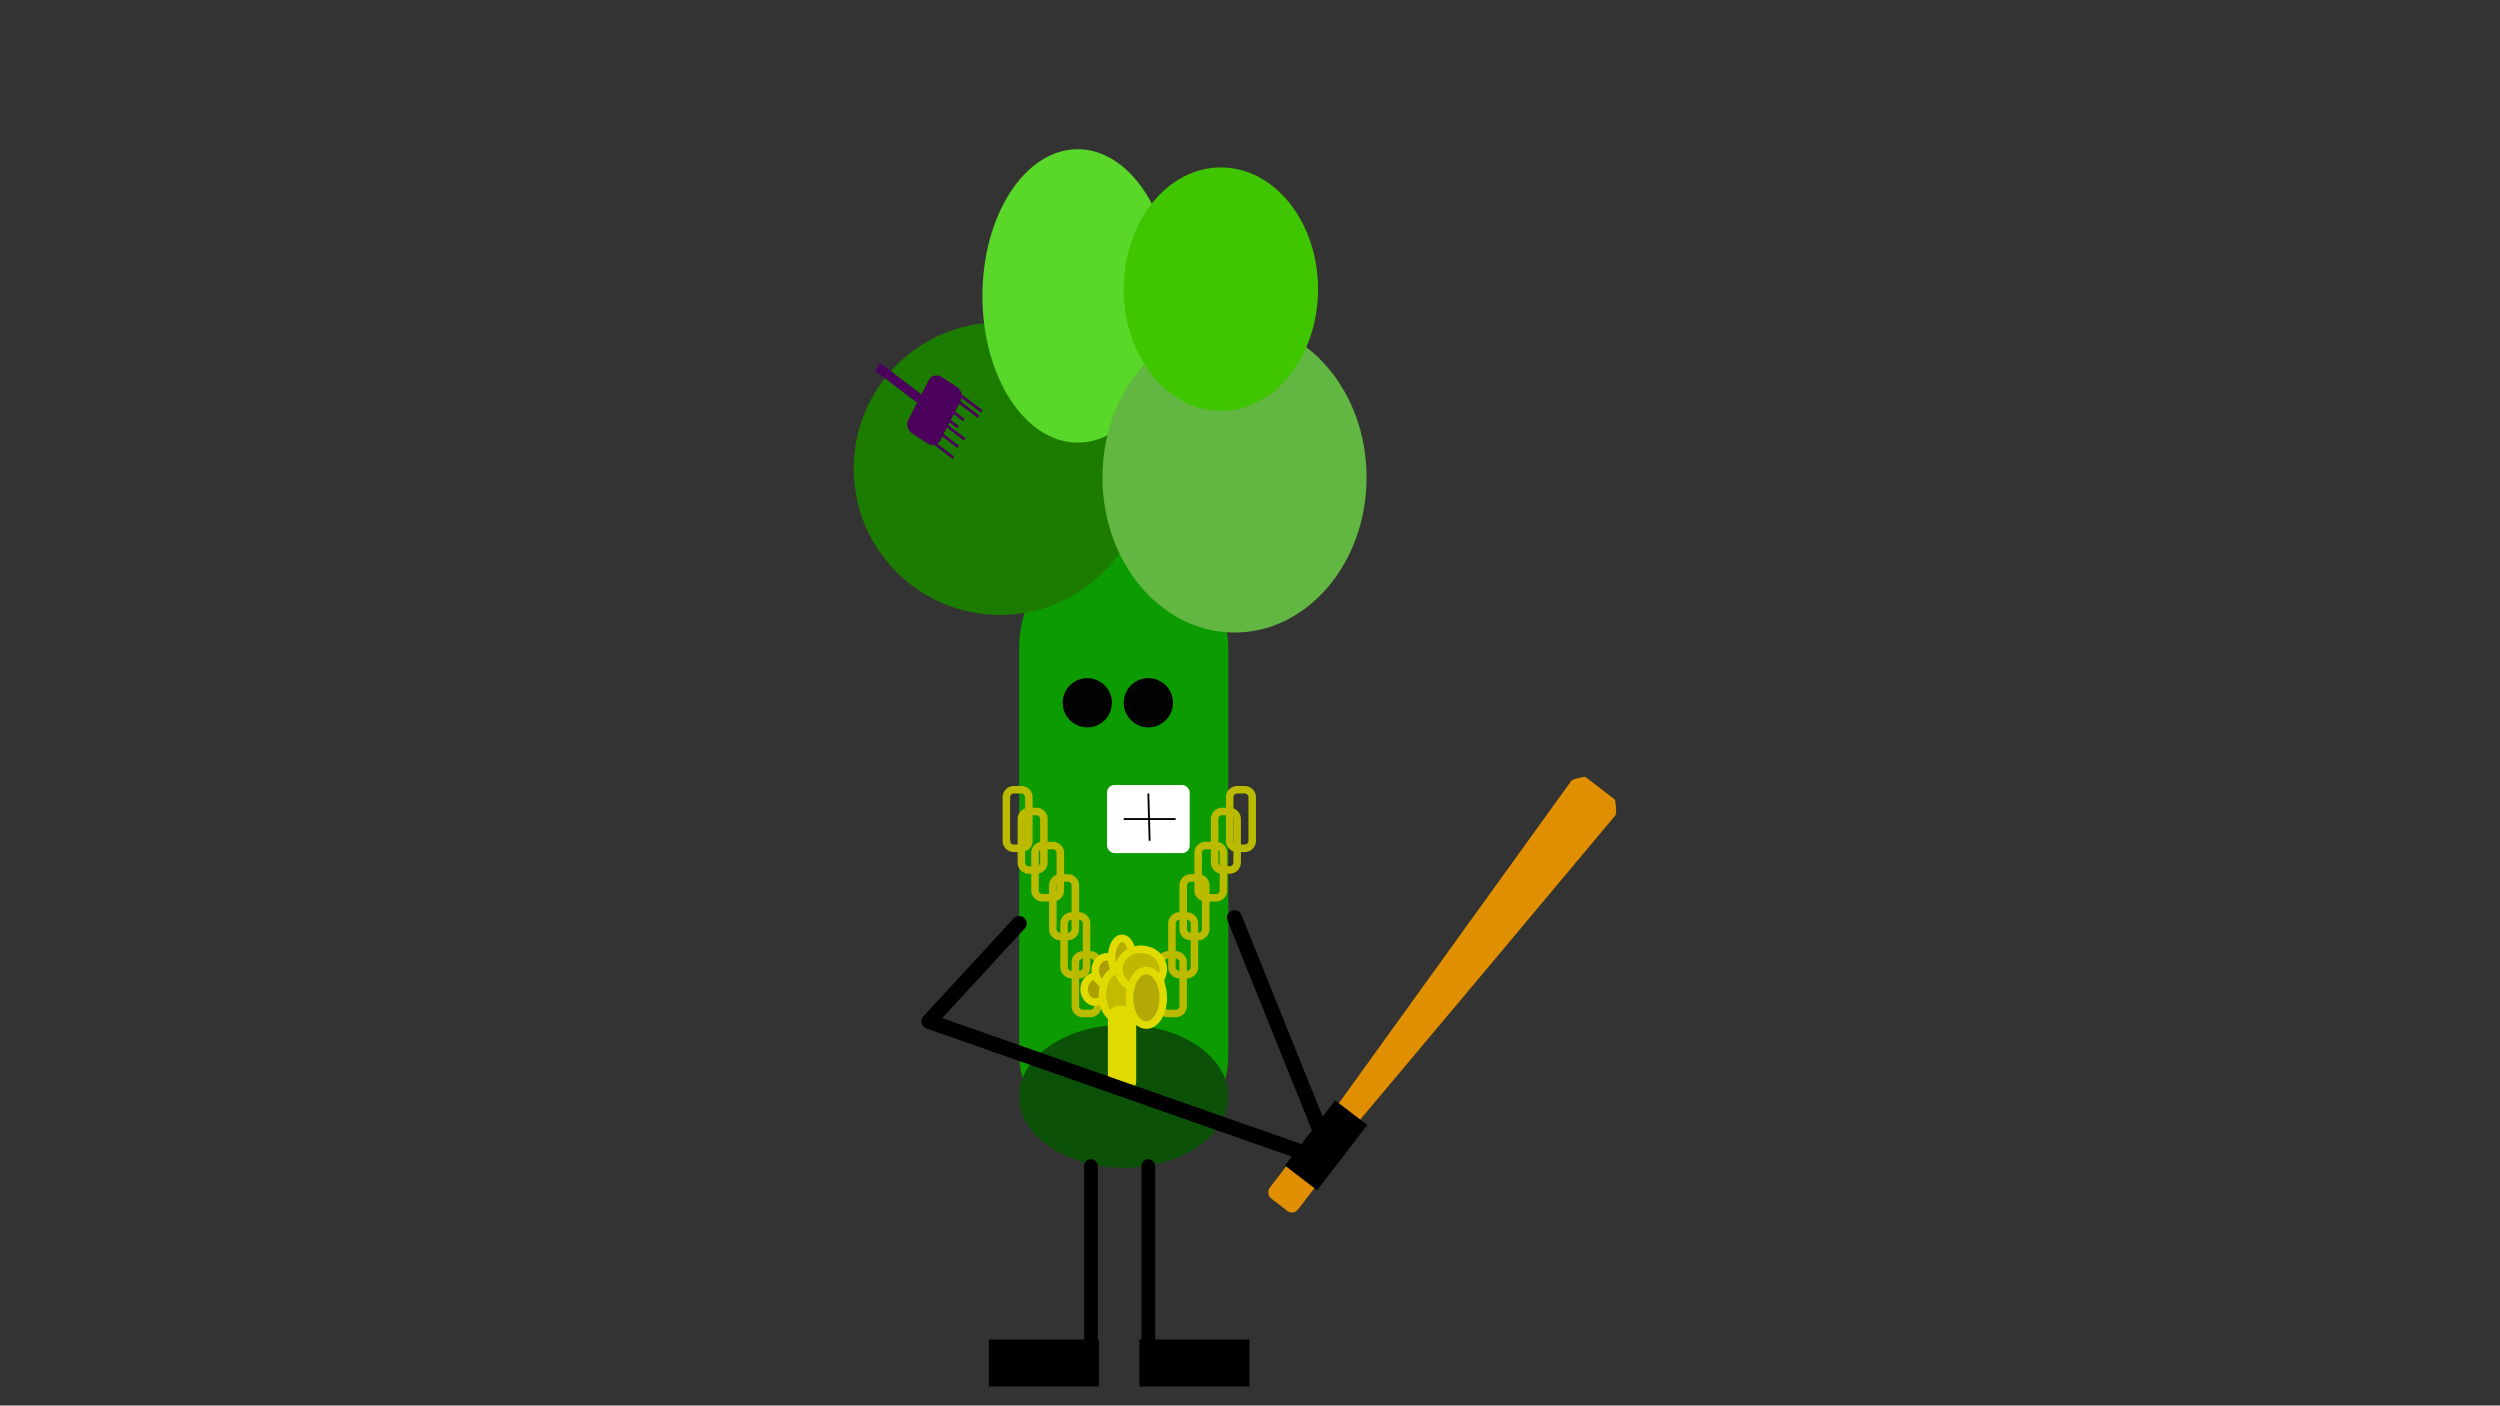 <svg id="Layer_1" data-name="Layer 1" xmlns="http://www.w3.org/2000/svg" width="1334" height="750" viewBox="0 0 1334 750"><rect x="0" y="0" width="1334" height="750" fill="#333333" stroke="none"/><defs><style>.cls-1{fill:#e08f00;}.cls-2{fill:#0c9b00;}.cls-3{fill:#0b5107;}.cls-4{fill:#020202;}.cls-5{fill:#fff;}.cls-6{fill:#baba00;}.cls-7{fill:#aaa100;}.cls-8{fill:#e0da00;}.cls-9{fill:#aa9e07;}.cls-10{fill:#b5ac00;}.cls-11{fill:#c4ba00;}.cls-12{fill:#c1b700;}.cls-13{fill:#b2a906;}.cls-14{fill:#1b7c00;}.cls-15{fill:#59d82a;}.cls-16{fill:#61b741;}.cls-17{fill:#3fc600;}.cls-18{fill:#4b005b;}</style></defs><title>brocolli forside</title><rect class="cls-1" x="680.21" y="621.82" width="19.02" height="23.42" rx="4" transform="translate(529.82 -289.24) rotate(37.6)"/><path class="cls-1" d="M693.85,635.13,687.18,630c-.37-.29-2.22-.55-1.33-1.71L838.42,416.7c.89-1.15,7.24-2.4,7.61-2.11l15.61,12c.38.29,1.23,7.32.34,8.48C862,435.09,694.22,635.42,693.85,635.13Z"/><rect class="cls-2" x="543.82" y="289.26" width="111.6" height="329.27" rx="55.8"/><ellipse class="cls-3" cx="599.61" cy="584.99" rx="55.8" ry="38.13"/><circle class="cls-4" cx="580.18" cy="375" r="13.15"/><circle class="cls-4" cx="612.77" cy="375" r="13.15"/><rect class="cls-5" x="590.71" y="418.88" width="44.12" height="36.32" rx="4"/><path class="cls-6" d="M561.79,481.05h-5.52a6,6,0,0,1-6-6V455.17a6,6,0,0,1,6-6h5.52a6,6,0,0,1,6,6v19.88A6,6,0,0,1,561.79,481.05Zm-5.52-27.88a2,2,0,0,0-2,2v19.88a2,2,0,0,0,2,2h5.52a2,2,0,0,0,2-2V455.17a2,2,0,0,0-2-2Z"/><path class="cls-6" d="M545,454.66h-4a6,6,0,0,1-6-6V425.41a6,6,0,0,1,6-6h4a6,6,0,0,1,6,6v23.25A6,6,0,0,1,545,454.66Zm-4-31.25a2,2,0,0,0-2,2v23.25a2,2,0,0,0,2,2h4a2,2,0,0,0,2-2V425.41a2,2,0,0,0-2-2Z"/><path class="cls-6" d="M581.82,542.78h-4a6,6,0,0,1-6-6V513.53a6,6,0,0,1,6-6h4a6,6,0,0,1,6,6v23.25A6,6,0,0,1,581.82,542.78Zm-4-31.25a2,2,0,0,0-2,2v23.25a2,2,0,0,0,2,2h4a2,2,0,0,0,2-2V513.53a2,2,0,0,0-2-2Z"/><path class="cls-6" d="M575.8,522.06h-4a6,6,0,0,1-6-6V492.8a6,6,0,0,1,6-6h4a6,6,0,0,1,6,6v23.26A6,6,0,0,1,575.8,522.06Zm-4-31.26a2,2,0,0,0-2,2v23.26a2,2,0,0,0,2,2h4a2,2,0,0,0,2-2V492.8a2,2,0,0,0-2-2Z"/><path class="cls-6" d="M553,466.23h-4a6,6,0,0,1-6-6V437a6,6,0,0,1,6-6h4a6,6,0,0,1,6,6v23.26A6,6,0,0,1,553,466.23ZM549,435a2,2,0,0,0-2,2v23.26a2,2,0,0,0,2,2h4a2,2,0,0,0,2-2V437a2,2,0,0,0-2-2Z"/><path class="cls-6" d="M569.79,501.74h-4a6,6,0,0,1-6-6V472.49a6,6,0,0,1,6-6h4a6,6,0,0,1,6,6v23.25A6,6,0,0,1,569.79,501.74Zm-4-31.25a2,2,0,0,0-2,2v23.25a2,2,0,0,0,2,2h4a2,2,0,0,0,2-2V472.49a2,2,0,0,0-2-2Z"/><path class="cls-6" d="M648.85,481.05h-5.52a6,6,0,0,1-6-6V455.17a6,6,0,0,1,6-6h5.52a6,6,0,0,1,6,6v19.88A6,6,0,0,1,648.85,481.05Zm-5.52-27.88a2,2,0,0,0-2,2v19.88a2,2,0,0,0,2,2h5.52a2,2,0,0,0,2-2V455.17a2,2,0,0,0-2-2Z"/><path class="cls-6" d="M664.18,454.66h-4a6,6,0,0,1-6-6V425.41a6,6,0,0,1,6-6h4a6,6,0,0,1,6,6v23.25A6,6,0,0,1,664.18,454.66Zm-4-31.25a2,2,0,0,0-2,2v23.25a2,2,0,0,0,2,2h4a2,2,0,0,0,2-2V425.41a2,2,0,0,0-2-2Z"/><path class="cls-6" d="M627.33,542.78h-4a6,6,0,0,1-6-6V513.53a6,6,0,0,1,6-6h4a6,6,0,0,1,6,6v23.25A6,6,0,0,1,627.33,542.78Zm-4-31.25a2,2,0,0,0-2,2v23.25a2,2,0,0,0,2,2h4a2,2,0,0,0,2-2V513.53a2,2,0,0,0-2-2Z"/><path class="cls-6" d="M633.35,522.06h-4a6,6,0,0,1-6-6V492.8a6,6,0,0,1,6-6h4a6,6,0,0,1,6,6v23.26A6,6,0,0,1,633.35,522.06Zm-4-31.26a2,2,0,0,0-2,2v23.26a2,2,0,0,0,2,2h4a2,2,0,0,0,2-2V492.8a2,2,0,0,0-2-2Z"/><path class="cls-6" d="M656.14,466.23h-4a6,6,0,0,1-6-6V437a6,6,0,0,1,6-6h4a6,6,0,0,1,6,6v23.26A6,6,0,0,1,656.14,466.23Zm-4-31.26a2,2,0,0,0-2,2v23.26a2,2,0,0,0,2,2h4a2,2,0,0,0,2-2V437a2,2,0,0,0-2-2Z"/><path class="cls-6" d="M639.37,501.74h-4a6,6,0,0,1-6-6V472.49a6,6,0,0,1,6-6h4a6,6,0,0,1,6,6v23.25A6,6,0,0,1,639.37,501.74Zm-4-31.25a2,2,0,0,0-2,2v23.25a2,2,0,0,0,2,2h4a2,2,0,0,0,2-2V472.49a2,2,0,0,0-2-2Z"/><ellipse class="cls-7" cx="584.39" cy="527.86" rx="5.89" ry="6.9"/><path class="cls-8" d="M584.39,536.76c-4.35,0-7.89-4-7.89-8.9s3.54-8.9,7.89-8.9,7.89,4,7.89,8.9S588.74,536.76,584.39,536.76Zm0-13.8c-2.15,0-3.89,2.2-3.89,4.9s1.74,4.9,3.89,4.9,3.89-2.2,3.89-4.9S586.53,523,584.39,523Z"/><ellipse class="cls-9" cx="590.7" cy="517.94" rx="6.31" ry="7.39"/><path class="cls-8" d="M590.7,527.32c-4.58,0-8.31-4.21-8.31-9.38s3.73-9.39,8.31-9.39,8.3,4.21,8.3,9.39S595.28,527.32,590.7,527.32Zm0-14.77c-2.38,0-4.31,2.42-4.31,5.39s1.93,5.38,4.31,5.38,4.3-2.41,4.3-5.38S593.07,512.55,590.7,512.55Z"/><ellipse class="cls-10" cx="598.73" cy="510.81" rx="5.56" ry="10.15"/><path class="cls-8" d="M598.73,523c-4.31,0-7.56-5.22-7.56-12.15s3.25-12.15,7.56-12.15,7.55,5.22,7.55,12.15S603,523,598.73,523Zm0-20.3c-1.45,0-3.56,3.18-3.56,8.15s2.11,8.15,3.56,8.15,3.55-3.17,3.55-8.15S600.18,502.66,598.73,502.66Z"/><ellipse class="cls-11" cx="596.28" cy="530.77" rx="8" ry="12.84"/><path class="cls-8" d="M596.28,545.61c-5.61,0-10-6.52-10-14.84s4.39-14.83,10-14.83,10,6.52,10,14.83S601.89,545.61,596.28,545.61Zm0-25.67c-3.2,0-6,5.06-6,10.83s2.8,10.84,6,10.84,6-5.06,6-10.84S599.48,519.94,596.28,519.94Z"/><ellipse class="cls-12" cx="608.87" cy="517.19" rx="11.86" ry="10.67"/><path class="cls-8" d="M608.87,529.86c-7.65,0-13.87-5.68-13.87-12.67s6.22-12.66,13.87-12.66,13.86,5.68,13.86,12.66S616.51,529.86,608.87,529.86Zm0-21.33c-5.44,0-9.87,3.88-9.87,8.66s4.43,8.67,9.87,8.67,9.86-3.89,9.86-8.67S614.31,508.53,608.87,508.53Z"/><ellipse class="cls-13" cx="611.71" cy="532.49" rx="9.02" ry="14.55"/><path class="cls-8" d="M611.71,549c-6.18,0-11-7.27-11-16.55s4.85-16.55,11-16.55,11,7.27,11,16.55S617.89,549,611.71,549Zm0-29.1c-3.81,0-7,5.75-7,12.55s3.22,12.55,7,12.55,7-5.75,7-12.55S615.52,519.94,611.71,519.94Z"/><rect class="cls-8" x="593.17" y="538.66" width="11.11" height="42.24" rx="4"/><path class="cls-8" d="M600.28,582.91h-3.11a6,6,0,0,1-6-6V542.66a6,6,0,0,1,6-6h3.11a6,6,0,0,1,6,6v34.25A6,6,0,0,1,600.28,582.91Zm-3.11-42.25a2,2,0,0,0-2,2v34.25a2,2,0,0,0,2,2h3.11a2,2,0,0,0,2-2V542.66a2,2,0,0,0-2-2Z"/><circle class="cls-14" cx="533.62" cy="250.06" r="78.09"/><ellipse class="cls-15" cx="575.08" cy="157.9" rx="50.85" ry="78.27"/><ellipse class="cls-16" cx="658.74" cy="254.75" rx="70.46" ry="82.78"/><ellipse class="cls-17" cx="651.46" cy="154.3" rx="51.84" ry="64.97"/><path d="M495.71,549a4,4,0,0,1-2.94-6.71l48.1-52.23a4,4,0,0,1,5.89,5.42l-48.11,52.23A4,4,0,0,1,495.71,549Z"/><rect x="594.23" y="472.31" width="8" height="217.28" transform="translate(-147.9 953.33) rotate(-70.68)"/><rect x="696.76" y="589.16" width="21.66" height="43.92" transform="translate(519.86 -304.8) rotate(37.6)"/><path d="M707.59,615.12a4,4,0,0,1-3.71-2.51L655,491.19a4,4,0,0,1,7.42-3L711.3,609.63a4,4,0,0,1-2.22,5.2A4,4,0,0,1,707.59,615.12Z"/><rect x="578.5" y="618.53" width="7.32" height="101.92" rx="3.66"/><rect x="609.11" y="618.53" width="7.32" height="101.92" rx="3.66"/><rect x="527.64" y="714.77" width="58.74" height="25.06"/><rect x="607.98" y="714.77" width="58.74" height="25.06"/><polygon class="cls-18" points="489.28 214.83 466.98 197.85 469.56 193.6 491.86 210.59 489.28 214.83"/><path class="cls-18" d="M495.1,236.73l-8.4-5.43a6,6,0,0,1-1.83-7.64l10.59-20.54a4.73,4.73,0,0,1,6.83-2.05l8.39,5.43a6,6,0,0,1,1.83,7.64l-10.59,20.54A4.73,4.73,0,0,1,495.1,236.73Z"/><polygon class="cls-18" points="495.52 225.51 511.62 237.78 510.83 239.06 494.74 226.8 495.52 225.51"/><polygon class="cls-18" points="499.06 221.57 515.15 233.84 514.37 235.12 498.27 222.86 499.06 221.57"/><polygon class="cls-18" points="495.52 215.02 511.62 227.29 510.83 228.57 494.74 216.31 495.52 215.02"/><polygon class="cls-18" points="498.59 211.24 514.69 223.5 513.91 224.79 497.81 212.52 498.59 211.24"/><polygon class="cls-18" points="508.13 206.63 524.23 218.9 523.45 220.18 507.35 207.92 508.13 206.63"/><polygon class="cls-18" points="493.08 231.4 509.18 243.67 508.4 244.95 492.3 232.69 493.08 231.4"/><polygon class="cls-18" points="506.4 209.48 522.5 221.74 521.72 223.03 505.62 210.76 506.4 209.48"/><rect x="599.61" y="436.54" width="27.7" height="1"/><rect x="612.62" y="423.41" width="1" height="25.2" transform="translate(-11.81 17.1) rotate(-1.58)"/></svg>